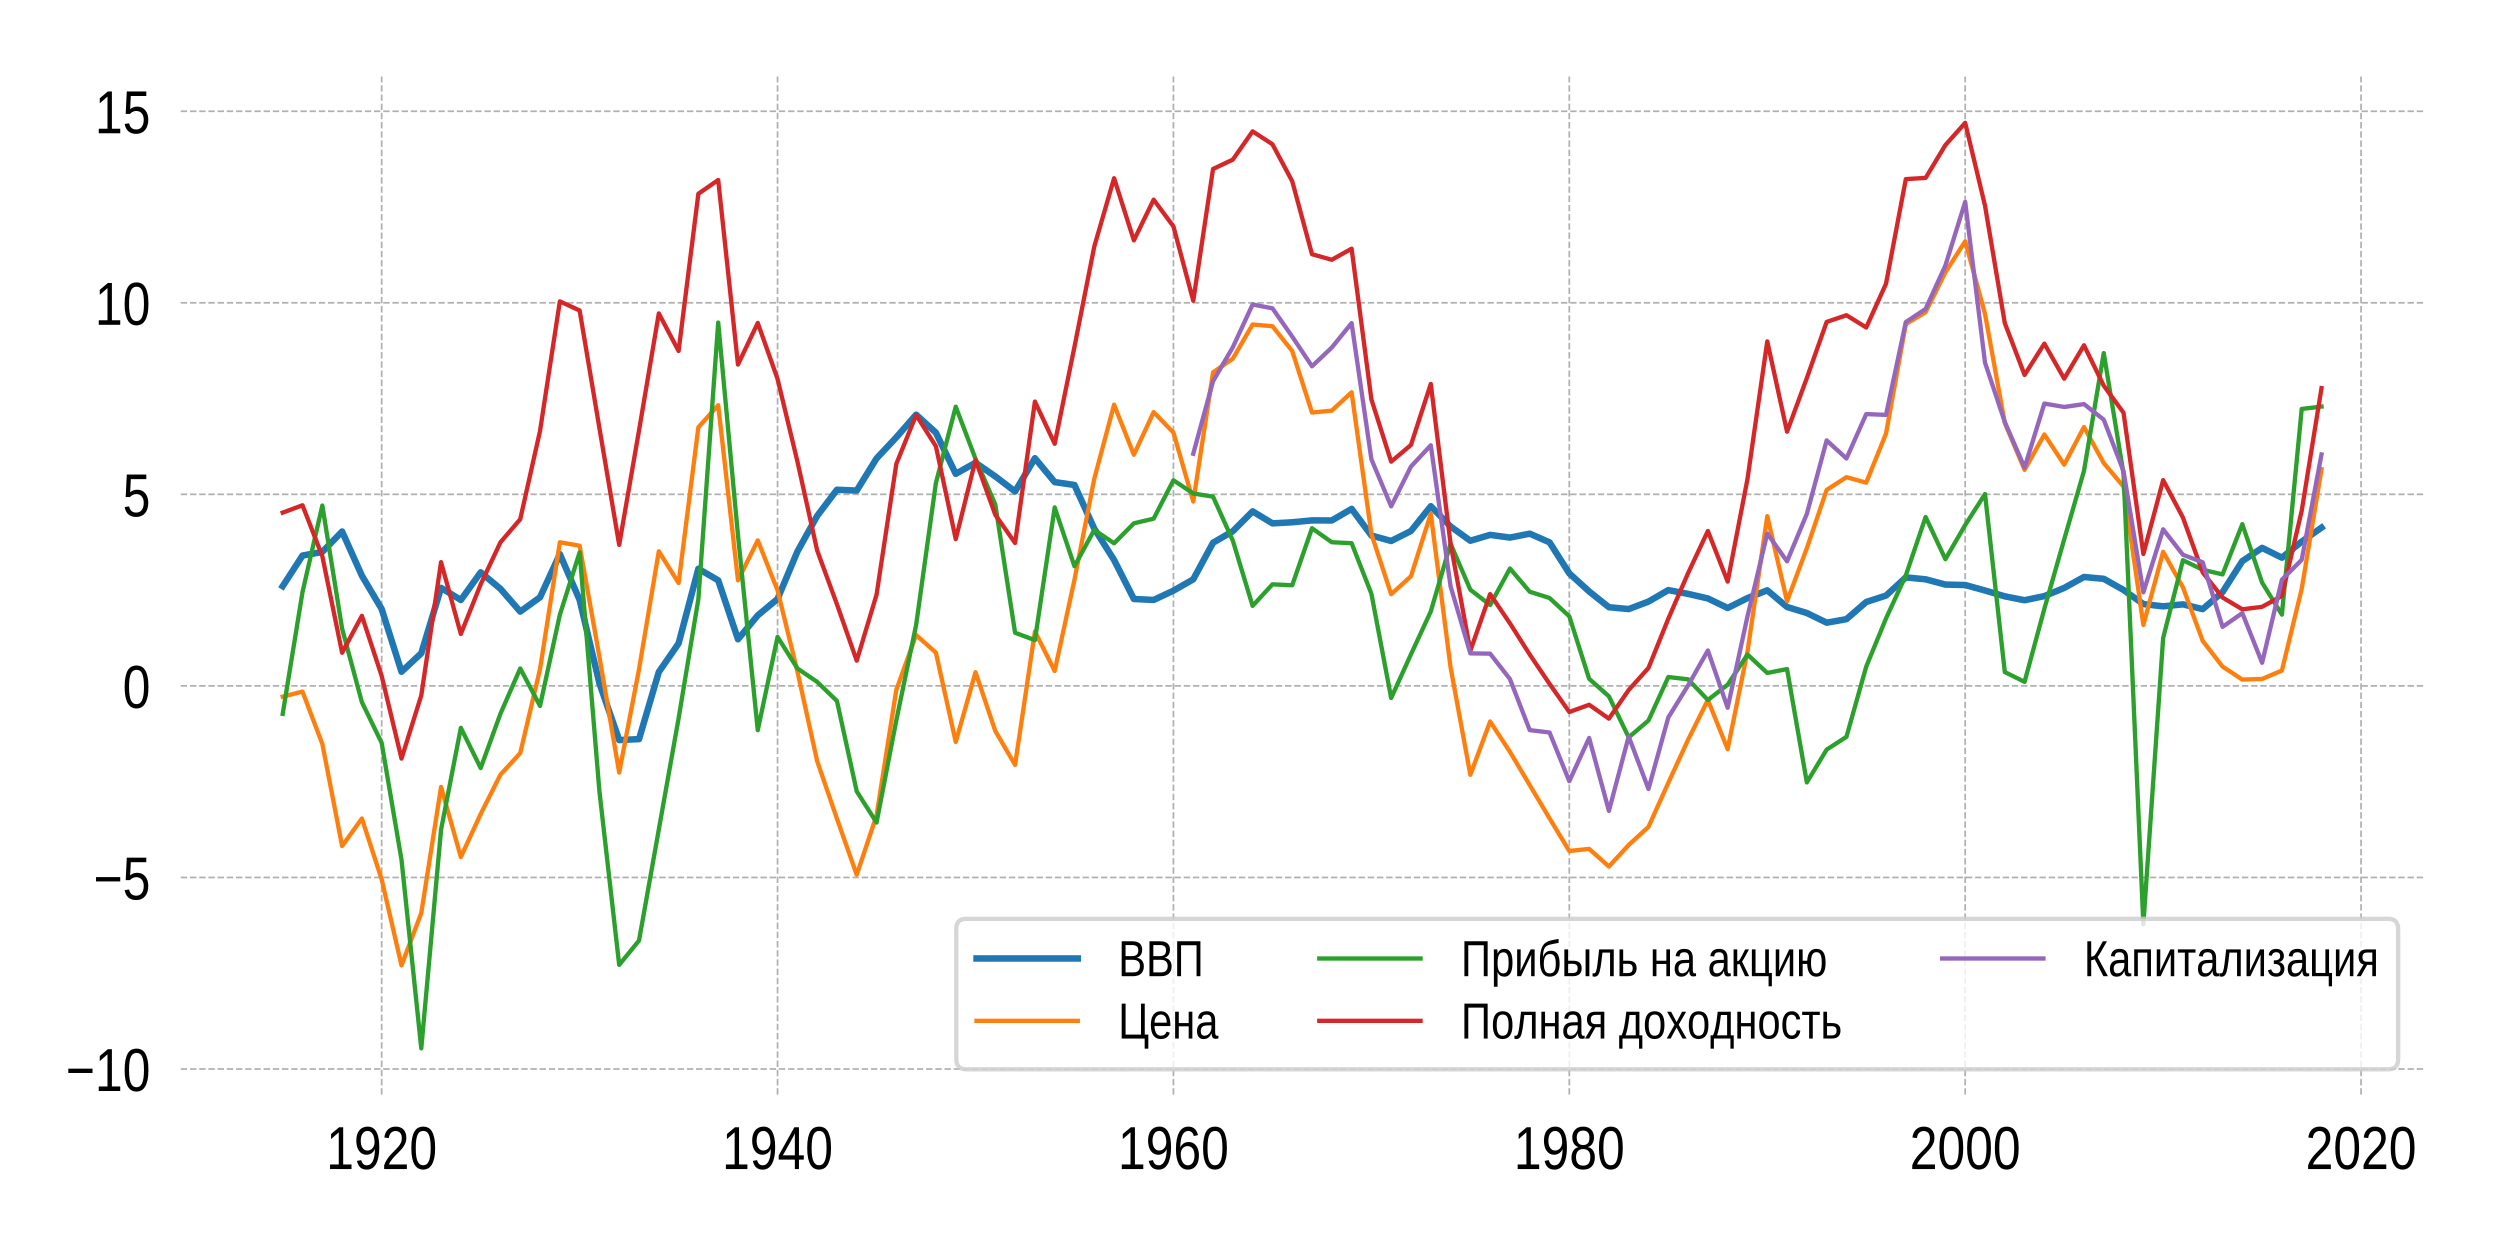 <?xml version="1.0" encoding="utf-8" standalone="no"?>
<!DOCTYPE svg PUBLIC "-//W3C//DTD SVG 1.1//EN"
  "http://www.w3.org/Graphics/SVG/1.1/DTD/svg11.dtd">
<!-- Created with matplotlib (https://matplotlib.org/) -->
<svg height="288pt" version="1.1" viewBox="0 0 576 288" width="576pt" xmlns="http://www.w3.org/2000/svg" xmlns:xlink="http://www.w3.org/1999/xlink">
 <defs>
  <style type="text/css">
*{stroke-linecap:butt;stroke-linejoin:round;}
  </style>
 </defs>
 <g id="figure_1">
  <g id="patch_1">
   <path d="M 0 288 
L 576 288 
L 576 0 
L 0 0 
z
" style="fill:#ffffff;"/>
  </g>
  <g id="axes_1">
   <g id="patch_2">
    <path d="M 41.65 252.2 
L 558.36 252.2 
L 558.36 17.64 
L 41.65 17.64 
z
" style="fill:#ffffff;"/>
   </g>
   <g id="matplotlib.axis_1">
    <g id="xtick_1">
     <g id="line2d_1">
      <path clip-path="url(#pee778a841c)" d="M 87.936 252.2 
L 87.936 17.64 
" style="fill:none;stroke:#b0b0b0;stroke-dasharray:1.48,0.64;stroke-dashoffset:0;stroke-width:0.4;"/>
     </g>
     <g id="text_1">
      <!-- 1920 -->
      <defs>
       <path d="M 6.25 0 
L 6.25 7.469 
L 20.609 7.469 
L 20.609 60.406 
L 7.906 49.312 
L 7.906 57.625 
L 21.234 68.797 
L 27.875 68.797 
L 27.875 7.469 
L 41.609 7.469 
L 41.609 0 
z
" id="LiberationSansNarrow-49"/>
       <path d="M 41.703 35.797 
Q 41.703 26.609 40.281 19.703 
Q 38.875 12.797 36.234 8.203 
Q 33.594 3.609 29.812 1.312 
Q 26.031 -0.984 21.297 -0.984 
Q 18.062 -0.984 15.453 -0.172 
Q 12.844 0.641 10.812 2.344 
Q 8.797 4.047 7.328 6.781 
Q 5.859 9.516 4.984 13.375 
L 11.922 14.703 
Q 13.031 10.25 15.406 8.172 
Q 17.781 6.109 21.438 6.109 
Q 24.359 6.109 26.781 7.781 
Q 29.203 9.469 30.875 12.844 
Q 32.562 16.219 33.547 21.297 
Q 34.469 26.375 34.578 33.203 
Q 33.734 30.906 32.266 29.094 
Q 30.812 27.297 28.953 26.047 
Q 27.094 24.812 24.938 24.141 
Q 22.797 23.484 20.562 23.484 
Q 16.703 23.484 13.625 25.172 
Q 10.547 26.859 8.375 29.875 
Q 6.203 32.906 5.031 37.172 
Q 3.859 41.453 3.859 46.688 
Q 3.859 52 5.094 56.297 
Q 6.344 60.594 8.766 63.594 
Q 11.188 66.609 14.672 68.219 
Q 18.172 69.828 22.609 69.828 
Q 32.031 69.828 36.859 61.328 
Q 41.703 52.828 41.703 35.797 
z
M 33.891 44.281 
Q 33.891 48.094 33.125 51.453 
Q 32.375 54.828 30.938 57.312 
Q 29.5 59.812 27.344 61.25 
Q 25.203 62.703 22.359 62.703 
Q 19.781 62.703 17.703 61.578 
Q 15.625 60.453 14.188 58.375 
Q 12.75 56.297 11.969 53.312 
Q 11.188 50.344 11.188 46.688 
Q 11.188 43.219 11.859 40.234 
Q 12.547 37.25 13.953 35.078 
Q 15.375 32.906 17.453 31.656 
Q 19.531 30.422 22.312 30.422 
Q 24.312 30.422 26.359 31.25 
Q 28.422 32.078 30.078 33.781 
Q 31.734 35.5 32.812 38.109 
Q 33.891 40.719 33.891 44.281 
z
" id="LiberationSansNarrow-57"/>
       <path d="M 4.109 0 
L 4.109 6.203 
Q 6.156 11.922 9.109 16.281 
Q 12.062 20.656 15.312 24.188 
Q 18.562 27.734 21.734 30.766 
Q 24.906 33.797 27.469 36.812 
Q 30.031 39.844 31.609 43.156 
Q 33.203 46.484 33.203 50.688 
Q 33.203 53.609 32.469 55.828 
Q 31.734 58.062 30.391 59.562 
Q 29.047 61.078 27.141 61.828 
Q 25.25 62.594 22.906 62.594 
Q 20.75 62.594 18.844 61.859 
Q 16.938 61.141 15.453 59.672 
Q 13.969 58.203 13.031 56.031 
Q 12.109 53.859 11.812 50.984 
L 4.438 51.812 
Q 4.781 55.516 6.125 58.781 
Q 7.469 62.062 9.781 64.531 
Q 12.109 67 15.359 68.406 
Q 18.609 69.828 22.906 69.828 
Q 27.094 69.828 30.391 68.609 
Q 33.688 67.391 35.938 64.984 
Q 38.188 62.594 39.406 59.078 
Q 40.625 55.562 40.625 50.984 
Q 40.625 47.516 39.594 44.391 
Q 38.578 41.266 36.859 38.422 
Q 35.156 35.594 32.906 32.953 
Q 30.672 30.328 28.219 27.828 
L 23.297 22.859 
Q 20.797 20.359 18.625 17.859 
Q 16.453 15.375 14.734 12.812 
Q 13.031 10.25 12.062 7.469 
L 41.5 7.469 
L 41.5 0 
z
" id="LiberationSansNarrow-50"/>
       <path d="M 42.391 34.422 
Q 42.391 24.516 40.844 17.75 
Q 39.312 10.984 36.641 6.812 
Q 33.984 2.641 30.391 0.828 
Q 26.812 -0.984 22.703 -0.984 
Q 18.609 -0.984 15.031 0.828 
Q 11.469 2.641 8.828 6.781 
Q 6.203 10.938 4.703 17.703 
Q 3.219 24.469 3.219 34.422 
Q 3.219 44.828 4.703 51.641 
Q 6.203 58.453 8.828 62.5 
Q 11.469 66.547 15.078 68.188 
Q 18.703 69.828 22.953 69.828 
Q 27 69.828 30.531 68.188 
Q 34.078 66.547 36.719 62.5 
Q 39.359 58.453 40.875 51.641 
Q 42.391 44.828 42.391 34.422 
z
M 35.062 34.422 
Q 35.062 42.625 34.281 48.062 
Q 33.5 53.516 31.938 56.766 
Q 30.375 60.016 28.094 61.359 
Q 25.828 62.703 22.953 62.703 
Q 19.922 62.703 17.578 61.328 
Q 15.234 59.969 13.672 56.719 
Q 12.109 53.469 11.297 48.016 
Q 10.5 42.578 10.5 34.422 
Q 10.5 26.516 11.297 21.094 
Q 12.109 15.672 13.688 12.375 
Q 15.281 9.078 17.578 7.641 
Q 19.875 6.203 22.797 6.203 
Q 25.641 6.203 27.906 7.641 
Q 30.172 9.078 31.75 12.375 
Q 33.344 15.672 34.203 21.094 
Q 35.062 26.516 35.062 34.422 
z
" id="LiberationSansNarrow-48"/>
      </defs>
      <g transform="translate(75.166 269.346)scale(0.14 -0.14)">
       <use xlink:href="#LiberationSansNarrow-49"/>
       <use x="45.605" xlink:href="#LiberationSansNarrow-57"/>
       <use x="91.211" xlink:href="#LiberationSansNarrow-50"/>
       <use x="136.816" xlink:href="#LiberationSansNarrow-48"/>
      </g>
     </g>
    </g>
    <g id="xtick_2">
     <g id="line2d_2">
      <path clip-path="url(#pee778a841c)" d="M 179.147 252.2 
L 179.147 17.64 
" style="fill:none;stroke:#b0b0b0;stroke-dasharray:1.48,0.64;stroke-dashoffset:0;stroke-width:0.4;"/>
     </g>
     <g id="text_2">
      <!-- 1940 -->
      <defs>
       <path d="M 35.25 15.578 
L 35.25 0 
L 28.469 0 
L 28.469 15.578 
L 1.906 15.578 
L 1.906 22.406 
L 27.688 68.797 
L 35.25 68.797 
L 35.25 22.516 
L 43.219 22.516 
L 43.219 15.578 
z
M 28.469 58.891 
Q 28.375 58.641 28.031 57.906 
L 27.344 56.344 
L 26.562 54.594 
Q 26.125 53.656 25.781 53.078 
L 11.328 27.094 
Q 11.141 26.703 10.75 26.078 
L 9.969 24.812 
L 9.188 23.484 
Q 8.797 22.859 8.547 22.516 
L 28.469 22.516 
z
" id="LiberationSansNarrow-52"/>
      </defs>
      <g transform="translate(166.376 269.346)scale(0.14 -0.14)">
       <use xlink:href="#LiberationSansNarrow-49"/>
       <use x="45.605" xlink:href="#LiberationSansNarrow-57"/>
       <use x="91.211" xlink:href="#LiberationSansNarrow-52"/>
       <use x="136.816" xlink:href="#LiberationSansNarrow-48"/>
      </g>
     </g>
    </g>
    <g id="xtick_3">
     <g id="line2d_3">
      <path clip-path="url(#pee778a841c)" d="M 270.357 252.2 
L 270.357 17.64 
" style="fill:none;stroke:#b0b0b0;stroke-dasharray:1.48,0.64;stroke-dashoffset:0;stroke-width:0.4;"/>
     </g>
     <g id="text_3">
      <!-- 1960 -->
      <defs>
       <path d="M 42 22.516 
Q 42 17.328 40.828 13 
Q 39.656 8.688 37.359 5.578 
Q 35.062 2.484 31.641 0.75 
Q 28.219 -0.984 23.781 -0.984 
Q 18.844 -0.984 15.156 1.312 
Q 11.469 3.609 9.031 7.922 
Q 6.594 12.25 5.375 18.531 
Q 4.156 24.812 4.156 32.812 
Q 4.156 42 5.547 48.922 
Q 6.938 55.859 9.516 60.5 
Q 12.109 65.141 15.859 67.484 
Q 19.625 69.828 24.359 69.828 
Q 27.25 69.828 29.766 69.094 
Q 32.281 68.359 34.328 66.719 
Q 36.375 65.094 37.938 62.406 
Q 39.5 59.719 40.438 55.812 
L 33.547 54.297 
Q 32.422 58.734 29.953 60.719 
Q 27.484 62.703 24.266 62.703 
Q 21.297 62.703 18.891 60.984 
Q 16.5 59.281 14.812 55.875 
Q 13.141 52.484 12.234 47.359 
Q 11.328 42.234 11.328 35.406 
Q 13.281 39.844 16.844 42.156 
Q 20.406 44.484 25.047 44.484 
Q 28.906 44.484 32 42.969 
Q 35.109 41.453 37.328 38.594 
Q 39.547 35.75 40.766 31.672 
Q 42 27.594 42 22.516 
z
M 34.672 22.125 
Q 34.672 25.688 33.953 28.562 
Q 33.25 31.453 31.812 33.469 
Q 30.375 35.5 28.25 36.594 
Q 26.125 37.703 23.297 37.703 
Q 21.344 37.703 19.328 36.984 
Q 17.328 36.281 15.719 34.688 
Q 14.109 33.109 13.078 30.516 
Q 12.062 27.938 12.062 24.219 
Q 12.062 20.406 12.859 17.109 
Q 13.672 13.812 15.156 11.375 
Q 16.656 8.938 18.781 7.516 
Q 20.906 6.109 23.531 6.109 
Q 26.125 6.109 28.203 7.203 
Q 30.281 8.297 31.719 10.375 
Q 33.156 12.453 33.906 15.422 
Q 34.672 18.406 34.672 22.125 
z
" id="LiberationSansNarrow-54"/>
      </defs>
      <g transform="translate(257.586 269.346)scale(0.14 -0.14)">
       <use xlink:href="#LiberationSansNarrow-49"/>
       <use x="45.605" xlink:href="#LiberationSansNarrow-57"/>
       <use x="91.211" xlink:href="#LiberationSansNarrow-54"/>
       <use x="136.816" xlink:href="#LiberationSansNarrow-48"/>
      </g>
     </g>
    </g>
    <g id="xtick_4">
     <g id="line2d_4">
      <path clip-path="url(#pee778a841c)" d="M 361.567 252.2 
L 361.567 17.64 
" style="fill:none;stroke:#b0b0b0;stroke-dasharray:1.48,0.64;stroke-dashoffset:0;stroke-width:0.4;"/>
     </g>
     <g id="text_4">
      <!-- 1980 -->
      <defs>
       <path d="M 42.047 19.188 
Q 42.047 14.797 40.891 11.109 
Q 39.75 7.422 37.406 4.734 
Q 35.062 2.047 31.422 0.531 
Q 27.781 -0.984 22.797 -0.984 
Q 17.828 -0.984 14.203 0.531 
Q 10.594 2.047 8.219 4.703 
Q 5.859 7.375 4.703 11.062 
Q 3.562 14.75 3.562 19.094 
Q 3.562 22.859 4.516 25.781 
Q 5.469 28.719 7.031 30.828 
Q 8.594 32.953 10.609 34.25 
Q 12.641 35.547 14.797 35.984 
L 14.797 36.188 
Q 12.453 36.859 10.594 38.375 
Q 8.734 39.891 7.469 42.016 
Q 6.203 44.141 5.547 46.719 
Q 4.891 49.312 4.891 52.203 
Q 4.891 55.812 6.031 59 
Q 7.172 62.203 9.422 64.625 
Q 11.672 67.047 14.984 68.438 
Q 18.312 69.828 22.656 69.828 
Q 27.25 69.828 30.641 68.406 
Q 34.031 67 36.25 64.578 
Q 38.484 62.156 39.547 58.938 
Q 40.625 55.719 40.625 52.094 
Q 40.625 49.266 39.969 46.672 
Q 39.312 44.094 38.062 41.969 
Q 36.812 39.844 34.938 38.344 
Q 33.062 36.859 30.609 36.281 
L 30.609 36.078 
Q 33.062 35.594 35.156 34.297 
Q 37.25 33.016 38.766 30.891 
Q 40.281 28.766 41.156 25.828 
Q 42.047 22.906 42.047 19.188 
z
M 33.156 51.609 
Q 33.156 54.203 32.609 56.344 
Q 32.078 58.5 30.828 60.031 
Q 29.594 61.578 27.594 62.422 
Q 25.594 63.281 22.656 63.281 
Q 19.828 63.281 17.875 62.422 
Q 15.922 61.578 14.641 60.031 
Q 13.375 58.5 12.812 56.344 
Q 12.25 54.203 12.25 51.609 
Q 12.25 49.562 12.688 47.406 
Q 13.141 45.266 14.312 43.5 
Q 15.484 41.75 17.5 40.625 
Q 19.531 39.5 22.75 39.5 
Q 26.172 39.5 28.219 40.625 
Q 30.281 41.75 31.375 43.5 
Q 32.469 45.266 32.812 47.406 
Q 33.156 49.562 33.156 51.609 
z
M 34.578 20.016 
Q 34.578 22.516 34.016 24.828 
Q 33.453 27.156 32.078 28.938 
Q 30.719 30.719 28.422 31.812 
Q 26.125 32.906 22.656 32.906 
Q 19.484 32.906 17.266 31.812 
Q 15.047 30.719 13.672 28.906 
Q 12.312 27.094 11.672 24.719 
Q 11.031 22.359 11.031 19.828 
Q 11.031 16.656 11.672 14.031 
Q 12.312 11.422 13.703 9.547 
Q 15.094 7.672 17.375 6.641 
Q 19.672 5.609 22.906 5.609 
Q 26.172 5.609 28.422 6.641 
Q 30.672 7.672 32.031 9.547 
Q 33.406 11.422 33.984 14.078 
Q 34.578 16.75 34.578 20.016 
z
" id="LiberationSansNarrow-56"/>
      </defs>
      <g transform="translate(348.797 269.346)scale(0.14 -0.14)">
       <use xlink:href="#LiberationSansNarrow-49"/>
       <use x="45.605" xlink:href="#LiberationSansNarrow-57"/>
       <use x="91.211" xlink:href="#LiberationSansNarrow-56"/>
       <use x="136.816" xlink:href="#LiberationSansNarrow-48"/>
      </g>
     </g>
    </g>
    <g id="xtick_5">
     <g id="line2d_5">
      <path clip-path="url(#pee778a841c)" d="M 452.778 252.2 
L 452.778 17.64 
" style="fill:none;stroke:#b0b0b0;stroke-dasharray:1.48,0.64;stroke-dashoffset:0;stroke-width:0.4;"/>
     </g>
     <g id="text_5">
      <!-- 2000 -->
      <g transform="translate(440.007 269.346)scale(0.14 -0.14)">
       <use xlink:href="#LiberationSansNarrow-50"/>
       <use x="45.605" xlink:href="#LiberationSansNarrow-48"/>
       <use x="91.211" xlink:href="#LiberationSansNarrow-48"/>
       <use x="136.816" xlink:href="#LiberationSansNarrow-48"/>
      </g>
     </g>
    </g>
    <g id="xtick_6">
     <g id="line2d_6">
      <path clip-path="url(#pee778a841c)" d="M 543.988 252.2 
L 543.988 17.64 
" style="fill:none;stroke:#b0b0b0;stroke-dasharray:1.48,0.64;stroke-dashoffset:0;stroke-width:0.4;"/>
     </g>
     <g id="text_6">
      <!-- 2020 -->
      <g transform="translate(531.217 269.346)scale(0.14 -0.14)">
       <use xlink:href="#LiberationSansNarrow-50"/>
       <use x="45.605" xlink:href="#LiberationSansNarrow-48"/>
       <use x="91.211" xlink:href="#LiberationSansNarrow-50"/>
       <use x="136.816" xlink:href="#LiberationSansNarrow-48"/>
      </g>
     </g>
    </g>
   </g>
   <g id="matplotlib.axis_2">
    <g id="ytick_1">
     <g id="line2d_7">
      <path clip-path="url(#pee778a841c)" d="M 41.65 246.297 
L 558.36 246.297 
" style="fill:none;stroke:#b0b0b0;stroke-dasharray:1.48,0.64;stroke-dashoffset:0;stroke-width:0.4;"/>
     </g>
     <g id="text_7">
      <!-- −10 -->
      <defs>
       <path d="M 4.047 29.688 
L 4.047 36.812 
L 43.891 36.812 
L 43.891 29.688 
z
" id="LiberationSansNarrow-8722"/>
      </defs>
      <g transform="translate(15.172 251.37)scale(0.14 -0.14)">
       <use xlink:href="#LiberationSansNarrow-8722"/>
       <use x="47.9" xlink:href="#LiberationSansNarrow-49"/>
       <use x="93.506" xlink:href="#LiberationSansNarrow-48"/>
      </g>
     </g>
    </g>
    <g id="ytick_2">
     <g id="line2d_8">
      <path clip-path="url(#pee778a841c)" d="M 41.65 202.164 
L 558.36 202.164 
" style="fill:none;stroke:#b0b0b0;stroke-dasharray:1.48,0.64;stroke-dashoffset:0;stroke-width:0.4;"/>
     </g>
     <g id="text_8">
      <!-- −5 -->
      <defs>
       <path d="M 42.141 22.406 
Q 42.141 17.234 40.859 12.938 
Q 39.594 8.641 37.078 5.531 
Q 34.578 2.438 30.812 0.719 
Q 27.047 -0.984 22.125 -0.984 
Q 17.672 -0.984 14.375 0.281 
Q 11.078 1.562 8.812 3.781 
Q 6.547 6 5.203 8.984 
Q 3.859 11.969 3.266 15.375 
L 10.547 16.406 
Q 10.984 14.453 11.781 12.625 
Q 12.594 10.797 13.984 9.344 
Q 15.375 7.906 17.406 7.047 
Q 19.438 6.203 22.312 6.203 
Q 25.094 6.203 27.391 7.25 
Q 29.688 8.297 31.297 10.344 
Q 32.906 12.406 33.781 15.375 
Q 34.672 18.359 34.672 22.219 
Q 34.672 25.391 33.844 28.047 
Q 33.016 30.719 31.453 32.641 
Q 29.891 34.578 27.609 35.641 
Q 25.344 36.719 22.469 36.719 
Q 20.656 36.719 19.141 36.328 
Q 17.625 35.938 16.328 35.25 
Q 15.047 34.578 13.969 33.672 
Q 12.891 32.766 11.969 31.781 
L 4.938 31.781 
L 6.781 68.797 
L 38.875 68.797 
L 38.875 61.328 
L 13.375 61.328 
L 12.312 39.5 
Q 14.203 41.312 17.078 42.594 
Q 19.969 43.891 23.922 43.891 
Q 28.125 43.891 31.484 42.328 
Q 34.859 40.766 37.219 37.906 
Q 39.594 35.062 40.859 31.109 
Q 42.141 27.156 42.141 22.406 
z
" id="LiberationSansNarrow-53"/>
      </defs>
      <g transform="translate(21.558 207.237)scale(0.14 -0.14)">
       <use xlink:href="#LiberationSansNarrow-8722"/>
       <use x="47.9" xlink:href="#LiberationSansNarrow-53"/>
      </g>
     </g>
    </g>
    <g id="ytick_3">
     <g id="line2d_9">
      <path clip-path="url(#pee778a841c)" d="M 41.65 158.031 
L 558.36 158.031 
" style="fill:none;stroke:#b0b0b0;stroke-dasharray:1.48,0.64;stroke-dashoffset:0;stroke-width:0.4;"/>
     </g>
     <g id="text_9">
      <!-- 0 -->
      <g transform="translate(28.265 163.104)scale(0.14 -0.14)">
       <use xlink:href="#LiberationSansNarrow-48"/>
      </g>
     </g>
    </g>
    <g id="ytick_4">
     <g id="line2d_10">
      <path clip-path="url(#pee778a841c)" d="M 41.65 113.899 
L 558.36 113.899 
" style="fill:none;stroke:#b0b0b0;stroke-dasharray:1.48,0.64;stroke-dashoffset:0;stroke-width:0.4;"/>
     </g>
     <g id="text_10">
      <!-- 5 -->
      <g transform="translate(28.265 118.972)scale(0.14 -0.14)">
       <use xlink:href="#LiberationSansNarrow-53"/>
      </g>
     </g>
    </g>
    <g id="ytick_5">
     <g id="line2d_11">
      <path clip-path="url(#pee778a841c)" d="M 41.65 69.766 
L 558.36 69.766 
" style="fill:none;stroke:#b0b0b0;stroke-dasharray:1.48,0.64;stroke-dashoffset:0;stroke-width:0.4;"/>
     </g>
     <g id="text_11">
      <!-- 10 -->
      <g transform="translate(21.879 74.839)scale(0.14 -0.14)">
       <use xlink:href="#LiberationSansNarrow-49"/>
       <use x="45.605" xlink:href="#LiberationSansNarrow-48"/>
      </g>
     </g>
    </g>
    <g id="ytick_6">
     <g id="line2d_12">
      <path clip-path="url(#pee778a841c)" d="M 41.65 25.633 
L 558.36 25.633 
" style="fill:none;stroke:#b0b0b0;stroke-dasharray:1.48,0.64;stroke-dashoffset:0;stroke-width:0.4;"/>
     </g>
     <g id="text_12">
      <!-- 15 -->
      <g transform="translate(21.879 30.706)scale(0.14 -0.14)">
       <use xlink:href="#LiberationSansNarrow-49"/>
       <use x="45.605" xlink:href="#LiberationSansNarrow-53"/>
      </g>
     </g>
    </g>
   </g>
   <g id="line2d_13">
    <path clip-path="url(#pee778a841c)" d="M 65.137 135.057 
L 69.694 128.001 
L 74.264 127.162 
L 78.821 122.461 
L 83.379 132.637 
L 87.936 140.32 
L 92.506 154.767 
L 97.064 150.508 
L 101.621 135.443 
L 106.178 138.237 
L 110.748 131.862 
L 115.306 135.667 
L 119.863 140.912 
L 124.42 137.614 
L 128.99 127.669 
L 133.548 138.24 
L 138.105 157.436 
L 142.662 170.515 
L 147.232 170.29 
L 151.79 154.833 
L 156.347 148.245 
L 160.905 131.043 
L 165.474 133.707 
L 170.032 147.285 
L 174.589 141.782 
L 179.147 137.989 
L 183.717 127.081 
L 188.274 118.86 
L 192.831 112.838 
L 197.389 113.031 
L 201.959 105.619 
L 206.516 100.757 
L 211.073 95.54 
L 215.631 99.685 
L 220.201 109.176 
L 224.758 106.606 
L 229.315 109.762 
L 233.873 113.234 
L 238.443 105.578 
L 243 111.076 
L 247.557 111.741 
L 252.115 121.792 
L 256.685 129.022 
L 261.242 138.007 
L 265.8 138.227 
L 270.357 136.093 
L 274.927 133.475 
L 279.484 125.042 
L 284.042 122.399 
L 288.599 117.814 
L 293.169 120.586 
L 297.726 120.326 
L 302.284 119.899 
L 306.841 119.916 
L 311.411 117.247 
L 315.968 123.382 
L 320.526 124.639 
L 325.083 122.346 
L 329.653 116.636 
L 334.21 121.304 
L 338.768 124.586 
L 343.325 123.235 
L 347.895 123.86 
L 352.453 122.954 
L 357.01 124.953 
L 361.567 132.111 
L 366.137 136.264 
L 370.695 139.905 
L 375.252 140.33 
L 379.809 138.605 
L 384.379 135.958 
L 388.937 136.832 
L 393.494 137.882 
L 398.051 140.078 
L 402.621 137.796 
L 407.179 136.006 
L 411.736 139.847 
L 416.293 141.236 
L 420.863 143.465 
L 425.421 142.653 
L 429.978 138.699 
L 434.536 137.22 
L 439.105 133.029 
L 443.663 133.473 
L 448.22 134.685 
L 452.778 134.79 
L 457.348 136.049 
L 461.905 137.395 
L 466.462 138.295 
L 471.02 137.34 
L 475.59 135.458 
L 480.147 132.939 
L 484.704 133.358 
L 489.262 135.927 
L 493.832 139.183 
L 498.389 139.7 
L 502.946 139.243 
L 507.504 140.338 
L 512.074 136.42 
L 516.631 129.28 
L 521.189 126.231 
L 525.746 128.487 
L 530.316 124.781 
L 534.873 121.566 
" style="fill:none;stroke:#1f77b4;stroke-linecap:square;stroke-width:1.5;"/>
   </g>
   <g id="line2d_14">
    <path clip-path="url(#pee778a841c)" d="M 65.137 160.505 
L 69.694 159.344 
L 74.264 171.392 
L 78.821 194.923 
L 83.379 188.583 
L 87.936 202.615 
L 92.506 222.417 
L 97.064 210.362 
L 101.621 181.319 
L 106.178 197.459 
L 110.748 187.551 
L 115.306 178.478 
L 119.863 173.512 
L 124.42 154.164 
L 128.99 124.938 
L 133.548 125.738 
L 138.105 151.322 
L 142.662 177.989 
L 147.232 154.196 
L 151.79 127.03 
L 156.347 134.323 
L 160.905 98.437 
L 165.474 93.363 
L 170.032 133.707 
L 174.589 124.504 
L 179.147 136.022 
L 183.717 154.665 
L 188.274 175.353 
L 192.831 188.616 
L 197.389 201.545 
L 201.959 187.875 
L 206.516 158.911 
L 211.073 146.309 
L 215.631 150.365 
L 220.201 170.955 
L 224.758 154.878 
L 229.315 168.407 
L 233.873 176.222 
L 238.443 145.49 
L 243 154.594 
L 247.557 133.574 
L 252.115 110.346 
L 256.685 93.236 
L 261.242 104.771 
L 265.8 94.953 
L 270.357 99.656 
L 274.927 115.55 
L 279.484 85.79 
L 284.042 82.623 
L 288.599 74.769 
L 293.169 75.153 
L 297.726 80.887 
L 302.284 95.048 
L 306.841 94.605 
L 311.411 90.387 
L 315.968 123.034 
L 320.526 136.905 
L 325.083 132.77 
L 329.653 118.381 
L 334.21 153.746 
L 338.768 178.51 
L 343.325 166.236 
L 347.895 173.227 
L 352.453 180.882 
L 357.01 188.533 
L 361.567 196.073 
L 366.137 195.583 
L 370.695 199.647 
L 375.252 194.675 
L 379.809 190.502 
L 384.379 180.368 
L 388.937 170.437 
L 393.494 161.269 
L 398.051 172.606 
L 402.621 150.148 
L 407.179 118.925 
L 411.736 138.522 
L 416.293 126.32 
L 420.863 112.875 
L 425.421 109.943 
L 429.978 111.201 
L 434.536 99.902 
L 439.105 74.671 
L 443.663 71.92 
L 448.22 62.739 
L 452.778 55.584 
L 457.348 72.32 
L 461.905 97.45 
L 466.462 108.253 
L 471.02 100.103 
L 475.59 107.053 
L 480.147 98.388 
L 484.704 106.688 
L 489.262 112.104 
L 493.832 143.989 
L 498.389 127.147 
L 502.946 135.332 
L 507.504 147.664 
L 512.074 153.579 
L 516.631 156.576 
L 521.189 156.429 
L 525.746 154.503 
L 530.316 135.679 
L 534.873 108.099 
" style="fill:none;stroke:#ff7f0e;stroke-linecap:square;"/>
   </g>
   <g id="line2d_15">
    <path clip-path="url(#pee778a841c)" d="M 65.137 164.475 
L 69.694 136.431 
L 74.264 116.473 
L 78.821 144.83 
L 83.379 161.777 
L 87.936 171.165 
L 92.506 198.081 
L 97.064 241.538 
L 101.621 191.155 
L 106.178 167.691 
L 110.748 176.961 
L 115.306 164.435 
L 119.863 154.011 
L 124.42 162.636 
L 128.99 141.64 
L 133.548 127.258 
L 138.105 182.307 
L 142.662 222.31 
L 147.232 216.695 
L 151.79 191.126 
L 156.347 165.522 
L 160.905 138.029 
L 165.474 74.322 
L 170.032 123.319 
L 174.589 168.23 
L 179.147 146.749 
L 183.717 154.007 
L 188.274 157.109 
L 192.831 161.5 
L 197.389 182.321 
L 201.959 189.512 
L 206.516 165.946 
L 211.073 144.006 
L 215.631 111.291 
L 220.201 93.703 
L 224.758 105.703 
L 229.315 116.24 
L 233.873 145.781 
L 238.443 147.49 
L 243 116.913 
L 247.557 130.468 
L 252.115 122.088 
L 256.685 125.173 
L 261.242 120.576 
L 265.8 119.5 
L 270.357 110.652 
L 274.927 113.701 
L 279.484 114.427 
L 284.042 124.571 
L 288.599 139.589 
L 293.169 134.633 
L 297.726 134.843 
L 302.284 121.708 
L 306.841 124.933 
L 311.411 125.152 
L 315.968 136.795 
L 320.526 160.818 
L 325.083 150.767 
L 329.653 140.884 
L 334.21 125.264 
L 338.768 135.875 
L 343.325 139.397 
L 347.895 130.983 
L 352.453 136.337 
L 357.01 137.778 
L 361.567 142.003 
L 366.137 156.394 
L 370.695 160.442 
L 375.252 169.884 
L 379.809 166.001 
L 384.379 155.989 
L 388.937 156.515 
L 393.494 161.277 
L 398.051 157.758 
L 402.621 150.805 
L 407.179 155.048 
L 411.736 154.153 
L 416.293 180.266 
L 420.863 172.705 
L 425.421 169.771 
L 429.978 153.592 
L 434.536 142.493 
L 439.105 132.562 
L 443.663 119.121 
L 448.22 128.836 
L 452.778 120.968 
L 457.348 113.829 
L 461.905 154.836 
L 466.462 157.101 
L 471.02 140.259 
L 475.59 124.279 
L 480.147 108.508 
L 484.704 81.353 
L 489.262 109.156 
L 493.832 212.957 
L 498.389 146.989 
L 502.946 129.075 
L 507.504 131.275 
L 512.074 132.343 
L 516.631 120.77 
L 521.189 134.247 
L 525.746 141.602 
L 530.316 94.225 
L 534.873 93.674 
" style="fill:none;stroke:#2ca02c;stroke-linecap:square;"/>
   </g>
   <g id="line2d_16">
    <path clip-path="url(#pee778a841c)" d="M 65.137 118.108 
L 69.694 116.418 
L 74.264 128.162 
L 78.821 150.394 
L 83.379 141.884 
L 87.936 155.738 
L 92.506 174.777 
L 97.064 160.223 
L 101.621 129.523 
L 106.178 146.068 
L 110.748 134.63 
L 115.306 124.938 
L 119.863 119.626 
L 124.42 99.292 
L 128.99 69.441 
L 133.548 71.539 
L 138.105 98.615 
L 142.662 125.536 
L 147.232 99.179 
L 151.79 72.214 
L 156.347 80.867 
L 160.905 44.64 
L 165.474 41.47 
L 170.032 83.985 
L 174.589 74.405 
L 179.147 87.31 
L 183.717 106.291 
L 188.274 126.824 
L 192.831 139.225 
L 197.389 152.219 
L 201.959 137.011 
L 206.516 106.866 
L 211.073 95.624 
L 215.631 102.822 
L 220.201 124.211 
L 224.758 105.979 
L 229.315 118.614 
L 233.873 125.106 
L 238.443 92.525 
L 243 102.247 
L 247.557 79.917 
L 252.115 56.831 
L 256.685 41.062 
L 261.242 55.383 
L 265.8 46.003 
L 270.357 52.164 
L 274.927 69.299 
L 279.484 38.924 
L 284.042 36.778 
L 288.599 30.259 
L 293.169 33.237 
L 297.726 41.751 
L 302.284 58.57 
L 306.841 59.853 
L 311.411 57.295 
L 315.968 92.014 
L 320.526 106.365 
L 325.083 102.522 
L 329.653 88.456 
L 334.21 125.253 
L 338.768 149.944 
L 343.325 136.883 
L 347.895 143.618 
L 352.453 150.805 
L 357.01 157.551 
L 361.567 164.044 
L 366.137 162.377 
L 370.695 165.577 
L 375.252 158.969 
L 379.809 153.891 
L 384.379 142.553 
L 388.937 132.047 
L 393.494 122.339 
L 398.051 134 
L 402.621 110.367 
L 407.179 78.657 
L 411.736 99.458 
L 416.293 87.112 
L 420.863 74.17 
L 425.421 72.626 
L 429.978 75.452 
L 434.536 65.371 
L 439.105 41.264 
L 443.663 40.988 
L 448.22 33.419 
L 452.778 28.302 
L 457.348 47.402 
L 461.905 74.435 
L 466.462 86.379 
L 471.02 79.174 
L 475.59 87.243 
L 480.147 79.551 
L 484.704 88.861 
L 489.262 95.095 
L 493.832 127.633 
L 498.389 110.627 
L 502.946 119.248 
L 507.504 131.874 
L 512.074 137.67 
L 516.631 140.382 
L 521.189 139.809 
L 525.746 137.308 
L 530.316 117.68 
L 534.873 89.425 
" style="fill:none;stroke:#d62728;stroke-linecap:square;"/>
   </g>
   <g id="line2d_17">
    <path clip-path="url(#pee778a841c)" d="M 274.927 104.545 
L 279.484 87.827 
L 284.042 80 
L 288.599 70.155 
L 293.169 71.036 
L 297.726 77.549 
L 302.284 84.392 
L 306.841 80.072 
L 311.411 74.448 
L 315.968 105.806 
L 320.526 116.661 
L 325.083 107.497 
L 329.653 102.596 
L 334.21 135.075 
L 338.768 150.539 
L 343.325 150.603 
L 347.895 156.462 
L 352.453 168.223 
L 357.01 168.763 
L 361.567 179.985 
L 366.137 170.031 
L 370.695 186.826 
L 375.252 169.69 
L 379.809 181.779 
L 384.379 165.296 
L 388.937 157.92 
L 393.494 149.875 
L 398.051 163.066 
L 402.621 142.001 
L 407.179 122.943 
L 411.736 129.332 
L 416.293 118.421 
L 420.863 101.473 
L 425.421 105.63 
L 429.978 95.407 
L 434.536 95.587 
L 439.105 74.198 
L 443.663 71.174 
L 448.22 61.164 
L 452.778 46.517 
L 457.348 83.56 
L 461.905 97.221 
L 466.462 107.73 
L 471.02 92.984 
L 475.59 93.766 
L 480.147 93.102 
L 484.704 96.693 
L 489.262 108.57 
L 493.832 136.47 
L 498.389 121.963 
L 502.946 127.82 
L 507.504 129.549 
L 512.074 144.433 
L 516.631 141.253 
L 521.189 152.699 
L 525.746 133.564 
L 530.316 128.981 
L 534.873 104.714 
" style="fill:none;stroke:#9467bd;stroke-linecap:square;"/>
   </g>
   <g id="legend_1">
    <g id="patch_3">
     <path d="M 222.664 246.369 
L 550.197 246.369 
Q 552.529 246.369 552.529 244.037 
L 552.529 214.029 
Q 552.529 211.696 550.197 211.696 
L 222.664 211.696 
Q 220.331 211.696 220.331 214.029 
L 220.331 244.037 
Q 220.331 246.369 222.664 246.369 
z
" style="fill:#ffffff;opacity:0.8;stroke:#cccccc;stroke-linejoin:miter;"/>
    </g>
    <g id="line2d_18">
     <path d="M 224.996 220.833 
L 248.32 220.833 
" style="fill:none;stroke:#1f77b4;stroke-linecap:square;stroke-width:1.5;"/>
    </g>
    <g id="line2d_19"/>
    <g id="text_13">
     <!-- ВВП -->
     <defs>
      <path d="M 50.344 19.391 
Q 50.344 14.156 48.672 10.469 
Q 47.016 6.781 44.156 4.469 
Q 41.312 2.156 37.547 1.078 
Q 33.797 0 29.641 0 
L 6.734 0 
L 6.734 68.797 
L 27.25 68.797 
Q 31.938 68.797 35.594 67.844 
Q 39.266 66.891 41.828 64.844 
Q 44.391 62.797 45.734 59.641 
Q 47.078 56.5 47.078 52.094 
Q 47.078 49.219 46.406 46.672 
Q 45.75 44.141 44.406 42.062 
Q 43.062 39.984 41.031 38.5 
Q 39.016 37.016 36.328 36.281 
Q 39.75 35.797 42.375 34.375 
Q 45.016 32.953 46.766 30.75 
Q 48.531 28.562 49.438 25.656 
Q 50.344 22.75 50.344 19.391 
z
M 39.406 50.984 
Q 39.406 56.547 36.281 58.938 
Q 33.156 61.328 27.25 61.328 
L 14.359 61.328 
L 14.359 39.547 
L 27.25 39.547 
Q 30.609 39.547 32.922 40.344 
Q 35.25 41.156 36.688 42.641 
Q 38.141 44.141 38.766 46.234 
Q 39.406 48.344 39.406 50.984 
z
M 42.625 20.125 
Q 42.625 23.391 41.641 25.688 
Q 40.672 27.984 38.844 29.438 
Q 37.016 30.906 34.422 31.594 
Q 31.844 32.281 28.609 32.281 
L 14.359 32.281 
L 14.359 7.469 
L 29.25 7.469 
Q 32.172 7.469 34.609 8.047 
Q 37.062 8.641 38.844 10.109 
Q 40.625 11.578 41.625 14.016 
Q 42.625 16.453 42.625 20.125 
z
" id="LiberationSansNarrow-1042"/>
      <path d="M 44.781 0 
L 44.781 60.938 
L 14.266 60.938 
L 14.266 0 
L 6.641 0 
L 6.641 68.797 
L 52.391 68.797 
L 52.391 0 
z
" id="LiberationSansNarrow-1055"/>
     </defs>
     <g transform="translate(257.65 224.915)scale(0.117 -0.117)">
      <use xlink:href="#LiberationSansNarrow-1042"/>
      <use x="54.688" xlink:href="#LiberationSansNarrow-1042"/>
      <use x="109.375" xlink:href="#LiberationSansNarrow-1055"/>
     </g>
    </g>
    <g id="line2d_20">
     <path d="M 224.996 235.203 
L 248.32 235.203 
" style="fill:none;stroke:#ff7f0e;stroke-linecap:square;"/>
    </g>
    <g id="line2d_21"/>
    <g id="text_14">
     <!-- Цена -->
     <defs>
      <path d="M 59.188 7.812 
L 59.188 -19.922 
L 51.953 -19.922 
L 51.953 0 
L 6.734 0 
L 6.734 68.797 
L 14.406 68.797 
L 14.406 7.812 
L 44.734 7.812 
L 44.734 68.797 
L 52.156 68.797 
L 52.156 7.812 
z
" id="LiberationSansNarrow-1062"/>
      <path d="M 10.688 24.562 
Q 10.688 20.406 11.562 16.906 
Q 12.453 13.422 13.906 10.906 
Q 15.375 8.406 17.641 7 
Q 19.922 5.609 23.141 5.609 
Q 27.828 5.609 30.656 7.906 
Q 33.5 10.203 34.469 13.719 
L 40.828 11.531 
Q 40.141 9.328 38.922 7.109 
Q 37.703 4.891 35.641 3.094 
Q 33.594 1.312 30.531 0.156 
Q 27.484 -0.984 23.141 -0.984 
Q 13.531 -0.984 8.5 6 
Q 3.469 12.984 3.469 26.766 
Q 3.469 34.188 5 39.328 
Q 6.547 44.484 9.172 47.703 
Q 11.812 50.922 15.328 52.359 
Q 18.844 53.812 22.859 53.812 
Q 28.328 53.812 31.984 51.656 
Q 39.062 47.516 41.016 36.812 
Q 41.938 31.688 41.938 25.734 
L 41.938 24.562 
z
M 34.719 31.297 
Q 34.719 40.141 31.422 43.719 
Q 28.125 47.312 22.75 47.312 
Q 18.953 47.312 15.328 44.094 
Q 10.938 40.328 10.688 31.297 
z
" id="LiberationSansNarrow-1077"/>
      <path d="M 12.891 52.828 
L 12.891 30.469 
L 32.375 30.469 
L 32.375 52.828 
L 39.594 52.828 
L 39.594 0 
L 32.375 0 
L 32.375 24.078 
L 12.891 24.078 
L 12.891 0 
L 5.672 0 
L 5.672 52.828 
z
" id="LiberationSansNarrow-1085"/>
      <path d="M 16.547 -0.984 
Q 10.016 -0.984 6.734 3.219 
Q 3.469 7.422 3.469 14.75 
Q 3.469 19.969 5.094 23.312 
Q 6.734 26.656 9.344 28.562 
Q 11.969 30.469 15.328 31.203 
Q 18.703 31.938 22.172 32.031 
L 31.938 32.234 
L 31.938 35.109 
Q 31.938 38.375 31.375 40.672 
Q 30.812 42.969 29.641 44.375 
Q 28.469 45.797 26.734 46.453 
Q 25 47.125 22.609 47.125 
Q 20.516 47.125 18.844 46.75 
Q 17.188 46.391 15.938 45.438 
Q 14.703 44.484 13.938 42.844 
Q 13.188 41.219 12.938 38.719 
L 5.422 39.547 
Q 5.812 42.672 6.938 45.281 
Q 8.062 47.906 10.109 49.797 
Q 12.156 51.703 15.25 52.75 
Q 18.359 53.812 22.797 53.812 
Q 30.953 53.812 35.078 49.234 
Q 39.203 44.672 39.203 36.031 
L 39.203 13.281 
Q 39.203 9.375 40.031 7.391 
Q 40.875 5.422 43.266 5.422 
Q 43.844 5.422 44.453 5.516 
Q 45.062 5.609 45.609 5.766 
L 45.609 0.297 
Q 44.234 -0.094 42.891 -0.281 
Q 41.547 -0.484 40.047 -0.484 
Q 37.984 -0.484 36.516 0.172 
Q 35.062 0.828 34.156 2.172 
Q 33.25 3.516 32.766 5.484 
Q 32.281 7.469 32.125 10.109 
L 31.938 10.109 
Q 30.766 7.562 29.375 5.516 
Q 27.984 3.469 26.141 2.031 
Q 24.312 0.594 21.938 -0.188 
Q 19.578 -0.984 16.547 -0.984 
z
M 18.219 5.609 
Q 21.688 5.609 24.25 7.141 
Q 26.812 8.688 28.516 11.078 
Q 30.219 13.484 31.078 16.312 
Q 31.938 19.141 31.938 21.734 
L 31.938 26.078 
L 24.031 25.875 
Q 21.391 25.828 19 25.406 
Q 16.609 25 14.812 23.781 
Q 13.031 22.562 11.953 20.359 
Q 10.891 18.172 10.891 14.594 
Q 10.891 10.297 12.797 7.953 
Q 14.703 5.609 18.219 5.609 
z
" id="LiberationSansNarrow-1072"/>
     </defs>
     <g transform="translate(257.65 239.284)scale(0.117 -0.117)">
      <use xlink:href="#LiberationSansNarrow-1062"/>
      <use x="60.693" xlink:href="#LiberationSansNarrow-1077"/>
      <use x="106.299" xlink:href="#LiberationSansNarrow-1085"/>
      <use x="151.562" xlink:href="#LiberationSansNarrow-1072"/>
     </g>
    </g>
    <g id="line2d_22">
     <path d="M 303.968 220.833 
L 327.292 220.833 
" style="fill:none;stroke:#2ca02c;stroke-linecap:square;"/>
    </g>
    <g id="line2d_23"/>
    <g id="text_15">
     <!-- Прибыль на акцию -->
     <defs>
      <path d="M 42.141 26.656 
Q 42.141 20.656 41.359 15.578 
Q 40.578 10.5 38.688 6.828 
Q 36.812 3.172 33.766 1.094 
Q 30.719 -0.984 26.219 -0.984 
Q 21.578 -0.984 18.078 1.172 
Q 14.594 3.328 12.797 8.203 
L 12.547 8.203 
Q 12.594 8.109 12.609 7.328 
Q 12.641 6.547 12.672 5.375 
Q 12.703 4.203 12.719 2.75 
Q 12.75 1.312 12.75 -0.094 
L 12.75 -20.75 
L 5.516 -20.75 
L 5.516 42.047 
Q 5.516 43.953 5.484 45.703 
Q 5.469 47.469 5.438 48.906 
Q 5.422 50.344 5.375 51.359 
Q 5.328 52.391 5.281 52.828 
L 12.25 52.828 
Q 12.312 52.688 12.359 51.812 
L 12.5 49.703 
Q 12.547 48.438 12.594 47.016 
Q 12.641 45.609 12.641 44.344 
L 12.797 44.344 
Q 13.766 46.875 15.062 48.656 
Q 16.359 50.438 18.016 51.578 
Q 19.672 52.734 21.672 53.25 
Q 23.688 53.766 26.219 53.766 
Q 30.719 53.766 33.766 51.812 
Q 36.812 49.859 38.688 46.312 
Q 40.578 42.781 41.359 37.766 
Q 42.141 32.766 42.141 26.656 
z
M 34.578 26.469 
Q 34.578 31.344 34.109 35.156 
Q 33.641 38.969 32.438 41.594 
Q 31.25 44.234 29.297 45.594 
Q 27.344 46.969 24.359 46.969 
Q 21.969 46.969 19.844 46.141 
Q 17.719 45.312 16.125 42.969 
Q 14.547 40.625 13.641 36.5 
Q 12.75 32.375 12.75 25.781 
Q 12.75 20.172 13.5 16.281 
Q 14.266 12.406 15.719 10.016 
Q 17.188 7.625 19.328 6.562 
Q 21.484 5.516 24.312 5.516 
Q 27.344 5.516 29.297 6.922 
Q 31.25 8.344 32.438 11.031 
Q 33.641 13.719 34.109 17.594 
Q 34.578 21.484 34.578 26.469 
z
" id="LiberationSansNarrow-1088"/>
      <path d="M 12.641 52.828 
L 12.641 23.922 
Q 12.641 22.797 12.594 20.922 
Q 12.547 19.047 12.469 17.047 
Q 12.406 15.047 12.359 13.234 
Q 12.312 11.422 12.25 10.406 
L 32.281 52.828 
L 40.141 52.828 
L 40.141 0 
L 33.25 0 
L 33.25 32.234 
Q 33.25 33.156 33.297 34.578 
L 33.406 37.406 
Q 33.453 38.875 33.5 40.234 
L 33.641 42.625 
L 13.375 0 
L 5.719 0 
L 5.719 52.828 
z
" id="LiberationSansNarrow-1080"/>
      <path d="M 35.938 24.516 
Q 35.938 30.078 35.156 33.766 
Q 34.375 37.453 32.938 39.672 
Q 31.5 41.891 29.391 42.797 
Q 27.297 43.703 24.703 43.703 
Q 21.922 43.703 19.656 42.75 
Q 17.391 41.797 15.766 39.547 
Q 14.156 37.312 13.25 33.641 
Q 12.359 29.984 12.359 24.516 
Q 12.359 18.953 13.25 15.281 
Q 14.156 11.625 15.688 9.453 
Q 17.234 7.281 19.328 6.391 
Q 21.438 5.516 23.922 5.516 
Q 26.703 5.516 28.922 6.391 
Q 31.156 7.281 32.719 9.422 
Q 34.281 11.578 35.109 15.266 
Q 35.938 18.953 35.938 24.516 
z
M 26.219 50.141 
Q 35.109 50.141 39.297 43.766 
Q 43.5 37.406 43.5 24.609 
Q 43.5 11.672 38.5 5.344 
Q 33.5 -0.984 23.969 -0.984 
Q 19.438 -0.984 15.891 0.719 
Q 12.359 2.438 9.891 6.25 
Q 7.422 10.062 6.094 16.156 
Q 4.781 22.266 4.781 31.062 
Q 4.781 40.438 5.953 47.219 
Q 7.125 54 9.688 58.703 
Q 12.25 63.422 16.375 66.234 
Q 20.516 69.047 26.375 70.406 
Q 28.656 70.953 30.656 71.359 
Q 32.672 71.781 34.469 72.125 
L 38.031 72.75 
L 41.5 73.344 
L 41.5 65.484 
Q 38.031 64.938 34.812 64.375 
Q 31.594 63.812 27.938 62.984 
Q 24.812 62.312 22.344 61.5 
Q 19.875 60.688 17.984 59.469 
Q 16.109 58.25 14.766 56.469 
Q 13.422 54.688 12.547 52.047 
Q 11.672 49.422 11.203 45.781 
Q 10.75 42.141 10.641 37.203 
Q 11.422 39.891 12.766 42.25 
Q 14.109 44.625 16.031 46.375 
Q 17.969 48.141 20.484 49.141 
Q 23 50.141 26.219 50.141 
z
" id="LiberationSansNarrow-1073"/>
      <path d="M 22.797 30.469 
Q 31.297 30.469 35.641 26.875 
Q 39.984 23.297 39.984 15.531 
Q 39.984 11.922 38.906 9.031 
Q 37.844 6.156 35.672 4.156 
Q 33.5 2.156 30.297 1.078 
Q 27.094 0 22.859 0 
L 5.859 0 
L 5.859 52.828 
L 13.328 52.828 
L 13.328 30.469 
z
M 13.328 6.203 
L 21.734 6.203 
Q 24.609 6.203 26.578 6.812 
Q 28.562 7.422 29.781 8.609 
Q 31 9.812 31.531 11.547 
Q 32.078 13.281 32.078 15.531 
Q 32.078 20.125 29.656 22.234 
Q 27.25 24.359 21.734 24.359 
L 13.328 24.359 
z
M 47.656 0 
L 47.656 52.828 
L 55.125 52.828 
L 55.125 0 
z
" id="LiberationSansNarrow-1099"/>
      <path d="M 34.859 0 
L 34.859 46.438 
L 19.875 46.438 
Q 18.891 37.453 18.031 30.438 
Q 17.188 23.438 16.312 18.156 
Q 15.438 12.891 14.406 9.25 
Q 13.375 5.609 11.953 3.344 
Q 10.547 1.078 8.656 0.047 
Q 6.781 -0.984 4.203 -0.984 
Q 3.031 -0.984 2.078 -0.781 
Q 1.125 -0.594 0.438 -0.344 
L 0.438 5.953 
Q 0.875 5.766 1.625 5.641 
Q 2.391 5.516 3.172 5.516 
Q 4.594 5.516 5.594 6.531 
Q 6.594 7.562 7.391 9.859 
Q 8.203 12.156 8.859 15.797 
Q 9.516 19.438 10.203 24.703 
Q 10.891 29.984 11.625 36.922 
L 13.375 52.828 
L 42.141 52.828 
L 42.141 0 
z
" id="LiberationSansNarrow-1083"/>
      <path d="M 22.75 30.469 
Q 30.953 30.469 35.156 26.875 
Q 39.359 23.297 39.359 15.531 
Q 39.359 11.922 38.297 9.031 
Q 37.25 6.156 35.172 4.156 
Q 33.109 2.156 30 1.078 
Q 26.906 0 22.797 0 
L 5.672 0 
L 5.672 52.828 
L 12.891 52.828 
L 12.891 30.469 
z
M 12.891 6.203 
L 21.688 6.203 
Q 24.469 6.203 26.391 6.812 
Q 28.328 7.422 29.5 8.609 
Q 30.672 9.812 31.172 11.547 
Q 31.688 13.281 31.688 15.531 
Q 31.688 20.125 29.359 22.234 
Q 27.047 24.359 21.734 24.359 
L 12.891 24.359 
z
" id="LiberationSansNarrow-1100"/>
      <path id="LiberationSansNarrow-32"/>
      <path d="M 5.516 52.828 
L 12.703 52.828 
L 12.703 29.688 
Q 13.922 29.688 14.875 30.078 
Q 15.828 30.469 16.875 31.688 
Q 17.922 32.906 19.219 35.156 
Q 20.516 37.406 22.469 41.156 
L 28.375 52.828 
L 35.891 52.828 
L 27.25 36.969 
Q 25.438 33.734 24.109 31.656 
Q 22.797 29.594 22.125 28.906 
L 36.234 0 
L 28.219 0 
L 17.141 24.266 
Q 16.359 23.875 15.062 23.578 
Q 13.766 23.297 12.703 23.297 
L 12.703 0 
L 5.516 0 
z
" id="LiberationSansNarrow-1082"/>
      <path d="M 12.891 52.828 
L 12.891 6.391 
L 31.984 6.391 
L 31.984 52.828 
L 39.203 52.828 
L 39.203 6.391 
L 45.062 6.391 
L 45.062 -19.922 
L 38.578 -19.922 
L 38.578 0 
L 5.672 0 
L 5.672 52.828 
z
" id="LiberationSansNarrow-1094"/>
      <path d="M 58.062 26.469 
Q 58.062 12.594 53.344 5.797 
Q 48.641 -0.984 39.703 -0.984 
Q 35.594 -0.984 32.391 0.531 
Q 29.203 2.047 26.875 5.172 
Q 24.562 8.297 23.266 12.984 
Q 21.969 17.672 21.781 24.078 
L 12.891 24.078 
L 12.891 0 
L 5.672 0 
L 5.672 52.828 
L 12.891 52.828 
L 12.891 30.469 
L 21.828 30.469 
Q 23.141 53.812 39.938 53.812 
Q 49.422 53.812 53.734 46.969 
Q 58.062 40.141 58.062 26.469 
z
M 50.484 26.469 
Q 50.484 32.625 49.781 36.625 
Q 49.078 40.625 47.734 43.016 
Q 46.391 45.406 44.438 46.359 
Q 42.484 47.312 40.047 47.312 
Q 37.5 47.312 35.547 46.312 
Q 33.594 45.312 32.172 42.891 
Q 30.766 40.484 30.031 36.469 
Q 29.297 32.469 29.297 26.469 
Q 29.297 20.312 30.078 16.281 
Q 30.859 12.25 32.25 9.859 
Q 33.641 7.469 35.516 6.484 
Q 37.406 5.516 39.656 5.516 
Q 42.141 5.516 44.141 6.469 
Q 46.141 7.422 47.531 9.812 
Q 48.922 12.203 49.703 16.25 
Q 50.484 20.312 50.484 26.469 
z
" id="LiberationSansNarrow-1102"/>
     </defs>
     <g transform="translate(336.622 224.915)scale(0.117 -0.117)">
      <use xlink:href="#LiberationSansNarrow-1055"/>
      <use x="59.18" xlink:href="#LiberationSansNarrow-1088"/>
      <use x="104.785" xlink:href="#LiberationSansNarrow-1080"/>
      <use x="150.635" xlink:href="#LiberationSansNarrow-1073"/>
      <use x="197.607" xlink:href="#LiberationSansNarrow-1099"/>
      <use x="258.594" xlink:href="#LiberationSansNarrow-1083"/>
      <use x="306.396" xlink:href="#LiberationSansNarrow-1100"/>
      <use x="349.121" xlink:href="#LiberationSansNarrow-32"/>
      <use x="371.924" xlink:href="#LiberationSansNarrow-1085"/>
      <use x="417.188" xlink:href="#LiberationSansNarrow-1072"/>
      <use x="462.793" xlink:href="#LiberationSansNarrow-32"/>
      <use x="485.596" xlink:href="#LiberationSansNarrow-1072"/>
      <use x="531.201" xlink:href="#LiberationSansNarrow-1082"/>
      <use x="567.041" xlink:href="#LiberationSansNarrow-1094"/>
      <use x="614.014" xlink:href="#LiberationSansNarrow-1080"/>
      <use x="659.863" xlink:href="#LiberationSansNarrow-1102"/>
     </g>
    </g>
    <g id="line2d_24">
     <path d="M 303.968 235.203 
L 327.292 235.203 
" style="fill:none;stroke:#d62728;stroke-linecap:square;"/>
    </g>
    <g id="line2d_25"/>
    <g id="text_16">
     <!-- Полная доходность -->
     <defs>
      <path d="M 42.141 26.469 
Q 42.141 12.594 37.125 5.797 
Q 32.125 -0.984 22.609 -0.984 
Q 18.062 -0.984 14.516 0.672 
Q 10.984 2.344 8.516 5.766 
Q 6.062 9.188 4.766 14.328 
Q 3.469 19.484 3.469 26.469 
Q 3.469 53.812 22.859 53.812 
Q 27.875 53.812 31.562 52.094 
Q 35.25 50.391 37.594 46.969 
Q 39.938 43.562 41.031 38.422 
Q 42.141 33.297 42.141 26.469 
z
M 34.578 26.469 
Q 34.578 32.625 33.812 36.625 
Q 33.062 40.625 31.547 43.016 
Q 30.031 45.406 27.859 46.359 
Q 25.688 47.312 23 47.312 
Q 20.219 47.312 17.984 46.312 
Q 15.766 45.312 14.203 42.891 
Q 12.641 40.484 11.828 36.469 
Q 11.031 32.469 11.031 26.469 
Q 11.031 20.312 11.906 16.281 
Q 12.797 12.25 14.328 9.859 
Q 15.875 7.469 17.969 6.484 
Q 20.062 5.516 22.562 5.516 
Q 25.344 5.516 27.562 6.469 
Q 29.781 7.422 31.344 9.812 
Q 32.906 12.203 33.734 16.25 
Q 34.578 20.312 34.578 26.469 
z
" id="LiberationSansNarrow-1086"/>
      <path d="M 21.438 22.359 
L 8.844 0 
L 0.688 0 
L 14.453 23 
Q 9.234 24.312 6.859 28.297 
Q 4.5 32.281 4.5 38.234 
Q 4.5 45.516 8.812 49.172 
Q 13.141 52.828 21.438 52.828 
L 38.719 52.828 
L 38.719 0 
L 31.547 0 
L 31.547 22.359 
z
M 31.547 46.625 
L 22.172 46.625 
Q 16.938 46.625 14.547 44.375 
Q 12.156 42.141 12.156 37.594 
Q 12.156 33.016 14.281 30.734 
Q 16.406 28.469 21.391 28.469 
L 31.547 28.469 
z
" id="LiberationSansNarrow-1103"/>
      <path d="M 33.344 46.438 
L 21.141 46.438 
Q 20.172 37.797 19.188 31.375 
Q 18.219 24.953 17.234 20.219 
Q 16.266 15.484 15.312 12.156 
Q 14.359 8.844 13.484 6.391 
L 33.344 6.391 
z
M 46.391 -19.922 
L 39.891 -19.922 
L 39.891 0 
L 7.328 0 
L 7.328 -19.922 
L 0.781 -19.922 
L 0.781 6.391 
L 5.562 6.391 
Q 6.781 8.844 7.922 12.328 
Q 9.078 15.828 10.219 21.188 
Q 11.375 26.562 12.516 34.25 
Q 13.672 41.938 14.797 52.828 
L 40.578 52.828 
L 40.578 6.391 
L 46.391 6.391 
z
" id="LiberationSansNarrow-1076"/>
      <path d="M 32.078 0 
L 20.406 21.688 
L 8.688 0 
L 0.922 0 
L 16.359 27.156 
L 1.656 52.828 
L 9.625 52.828 
L 20.406 32.281 
L 31.156 52.828 
L 39.203 52.828 
L 24.516 27.25 
L 40.141 0 
z
" id="LiberationSansNarrow-1093"/>
      <path d="M 11.031 26.656 
Q 11.031 22.125 11.562 18.312 
Q 12.109 14.5 13.375 11.734 
Q 14.656 8.984 16.75 7.469 
Q 18.844 5.953 21.969 5.953 
Q 25.828 5.953 28.391 8.484 
Q 30.953 11.031 31.547 16.312 
L 38.875 15.719 
Q 38.531 12.453 37.297 9.422 
Q 36.078 6.391 34.031 4.094 
Q 31.984 1.812 29 0.406 
Q 26.031 -0.984 22.172 -0.984 
Q 17.094 -0.984 13.5 1.109 
Q 9.906 3.219 7.688 6.906 
Q 5.469 10.594 4.469 15.594 
Q 3.469 20.609 3.469 26.469 
Q 3.469 31.781 4.203 35.859 
Q 4.938 39.938 6.219 42.984 
Q 7.516 46.047 9.266 48.125 
Q 11.031 50.203 13.109 51.438 
Q 15.188 52.688 17.453 53.25 
Q 19.734 53.812 22.078 53.812 
Q 25.734 53.812 28.562 52.594 
Q 31.391 51.375 33.469 49.25 
Q 35.547 47.125 36.812 44.234 
Q 38.094 41.359 38.625 38.031 
L 31.203 37.359 
Q 30.672 41.75 28.375 44.328 
Q 26.078 46.922 21.875 46.922 
Q 18.797 46.922 16.719 45.672 
Q 14.656 44.438 13.375 41.922 
Q 12.109 39.406 11.562 35.594 
Q 11.031 31.781 11.031 26.656 
z
" id="LiberationSansNarrow-1089"/>
      <path d="M 1.422 52.828 
L 36.141 52.828 
L 36.141 46.438 
L 22.359 46.438 
L 22.359 0 
L 15.188 0 
L 15.188 46.438 
L 1.422 46.438 
z
" id="LiberationSansNarrow-1090"/>
     </defs>
     <g transform="translate(336.622 239.284)scale(0.117 -0.117)">
      <use xlink:href="#LiberationSansNarrow-1055"/>
      <use x="59.18" xlink:href="#LiberationSansNarrow-1086"/>
      <use x="104.754" xlink:href="#LiberationSansNarrow-1083"/>
      <use x="152.557" xlink:href="#LiberationSansNarrow-1085"/>
      <use x="197.82" xlink:href="#LiberationSansNarrow-1072"/>
      <use x="243.426" xlink:href="#LiberationSansNarrow-1103"/>
      <use x="287.859" xlink:href="#LiberationSansNarrow-32"/>
      <use x="310.662" xlink:href="#LiberationSansNarrow-1076"/>
      <use x="358.465" xlink:href="#LiberationSansNarrow-1086"/>
      <use x="404.055" xlink:href="#LiberationSansNarrow-1093"/>
      <use x="445.055" xlink:href="#LiberationSansNarrow-1086"/>
      <use x="490.629" xlink:href="#LiberationSansNarrow-1076"/>
      <use x="538.432" xlink:href="#LiberationSansNarrow-1085"/>
      <use x="583.695" xlink:href="#LiberationSansNarrow-1086"/>
      <use x="629.301" xlink:href="#LiberationSansNarrow-1089"/>
      <use x="670.316" xlink:href="#LiberationSansNarrow-1090"/>
      <use x="707.865" xlink:href="#LiberationSansNarrow-1100"/>
     </g>
    </g>
    <g id="line2d_26">
     <path d="M 447.48 220.833 
L 470.804 220.833 
" style="fill:none;stroke:#9467bd;stroke-linecap:square;"/>
    </g>
    <g id="line2d_27"/>
    <g id="text_17">
     <!-- Капитализация -->
     <defs>
      <path d="M 6.734 68.797 
L 14.359 68.797 
L 14.359 38.578 
Q 16.656 38.578 18.266 39.156 
Q 19.875 39.75 21.391 41.406 
Q 22.906 43.062 24.703 46.062 
Q 26.516 49.078 29.156 53.906 
L 37.359 68.797 
L 45.359 68.797 
L 34.031 48.781 
Q 28.812 39.547 26.859 37.844 
L 47.219 0 
L 38.328 0 
L 21.297 33.344 
Q 20.609 32.953 19.672 32.641 
Q 18.75 32.328 17.797 32.047 
Q 16.844 31.781 15.938 31.641 
Q 15.047 31.5 14.359 31.5 
L 14.359 0 
L 6.734 0 
z
" id="LiberationSansNarrow-1050"/>
      <path d="M 38.719 52.828 
L 38.719 0 
L 31.547 0 
L 31.547 46.438 
L 12.891 46.438 
L 12.891 0 
L 5.719 0 
L 5.719 52.828 
z
" id="LiberationSansNarrow-1087"/>
      <path d="M 18.312 -0.984 
Q 11.625 -0.984 7.688 2.062 
Q 3.766 5.125 1.953 11.422 
L 8.297 13.578 
Q 9.281 9.766 11.812 7.656 
Q 14.359 5.562 18.453 5.562 
Q 22.312 5.562 24.578 7.859 
Q 26.859 10.156 26.859 14.594 
Q 26.859 17.484 25.734 19.391 
Q 24.609 21.297 22.781 22.391 
Q 20.953 23.484 18.547 23.922 
Q 16.156 24.359 13.578 24.359 
L 13.578 31.062 
Q 16.109 31.062 18.406 31.422 
Q 20.703 31.781 22.438 32.703 
Q 24.172 33.641 25.141 35.281 
Q 26.125 36.922 26.125 39.453 
Q 26.125 43.062 24.141 45.156 
Q 22.172 47.266 18.453 47.266 
Q 17.047 47.266 15.656 46.922 
Q 14.266 46.578 13.031 45.766 
Q 11.812 44.969 10.984 43.625 
Q 10.156 42.281 9.859 40.234 
L 3.422 41.219 
Q 3.906 44.531 5.125 46.922 
Q 6.344 49.312 8.297 50.844 
Q 10.25 52.391 12.781 53.094 
Q 15.328 53.812 18.453 53.812 
Q 21.875 53.812 24.625 52.781 
Q 27.391 51.766 29.344 49.906 
Q 31.297 48.047 32.375 45.5 
Q 33.453 42.969 33.453 39.891 
Q 33.453 37.109 32.562 34.953 
Q 31.688 32.812 30.25 31.312 
Q 28.812 29.828 27.047 28.953 
Q 25.297 28.078 23.531 27.875 
L 23.531 27.781 
Q 25.781 27.484 27.75 26.484 
Q 29.734 25.484 31.25 23.844 
Q 32.766 22.219 33.609 19.938 
Q 34.469 17.672 34.469 14.844 
Q 34.469 11.469 33.484 8.562 
Q 32.516 5.672 30.484 3.547 
Q 28.469 1.422 25.438 0.219 
Q 22.406 -0.984 18.312 -0.984 
z
" id="LiberationSansNarrow-1079"/>
     </defs>
     <g transform="translate(480.133 224.915)scale(0.117 -0.117)">
      <use xlink:href="#LiberationSansNarrow-1050"/>
      <use x="47.705" xlink:href="#LiberationSansNarrow-1072"/>
      <use x="93.311" xlink:href="#LiberationSansNarrow-1087"/>
      <use x="137.744" xlink:href="#LiberationSansNarrow-1080"/>
      <use x="183.594" xlink:href="#LiberationSansNarrow-1090"/>
      <use x="221.127" xlink:href="#LiberationSansNarrow-1072"/>
      <use x="266.732" xlink:href="#LiberationSansNarrow-1083"/>
      <use x="314.535" xlink:href="#LiberationSansNarrow-1080"/>
      <use x="360.385" xlink:href="#LiberationSansNarrow-1079"/>
      <use x="397.934" xlink:href="#LiberationSansNarrow-1072"/>
      <use x="443.539" xlink:href="#LiberationSansNarrow-1094"/>
      <use x="490.512" xlink:href="#LiberationSansNarrow-1080"/>
      <use x="536.361" xlink:href="#LiberationSansNarrow-1103"/>
     </g>
    </g>
   </g>
  </g>
 </g>
 <defs>
  <clipPath id="pee778a841c">
   <rect height="234.56" width="516.71" x="41.65" y="17.64"/>
  </clipPath>
 </defs>
</svg>
